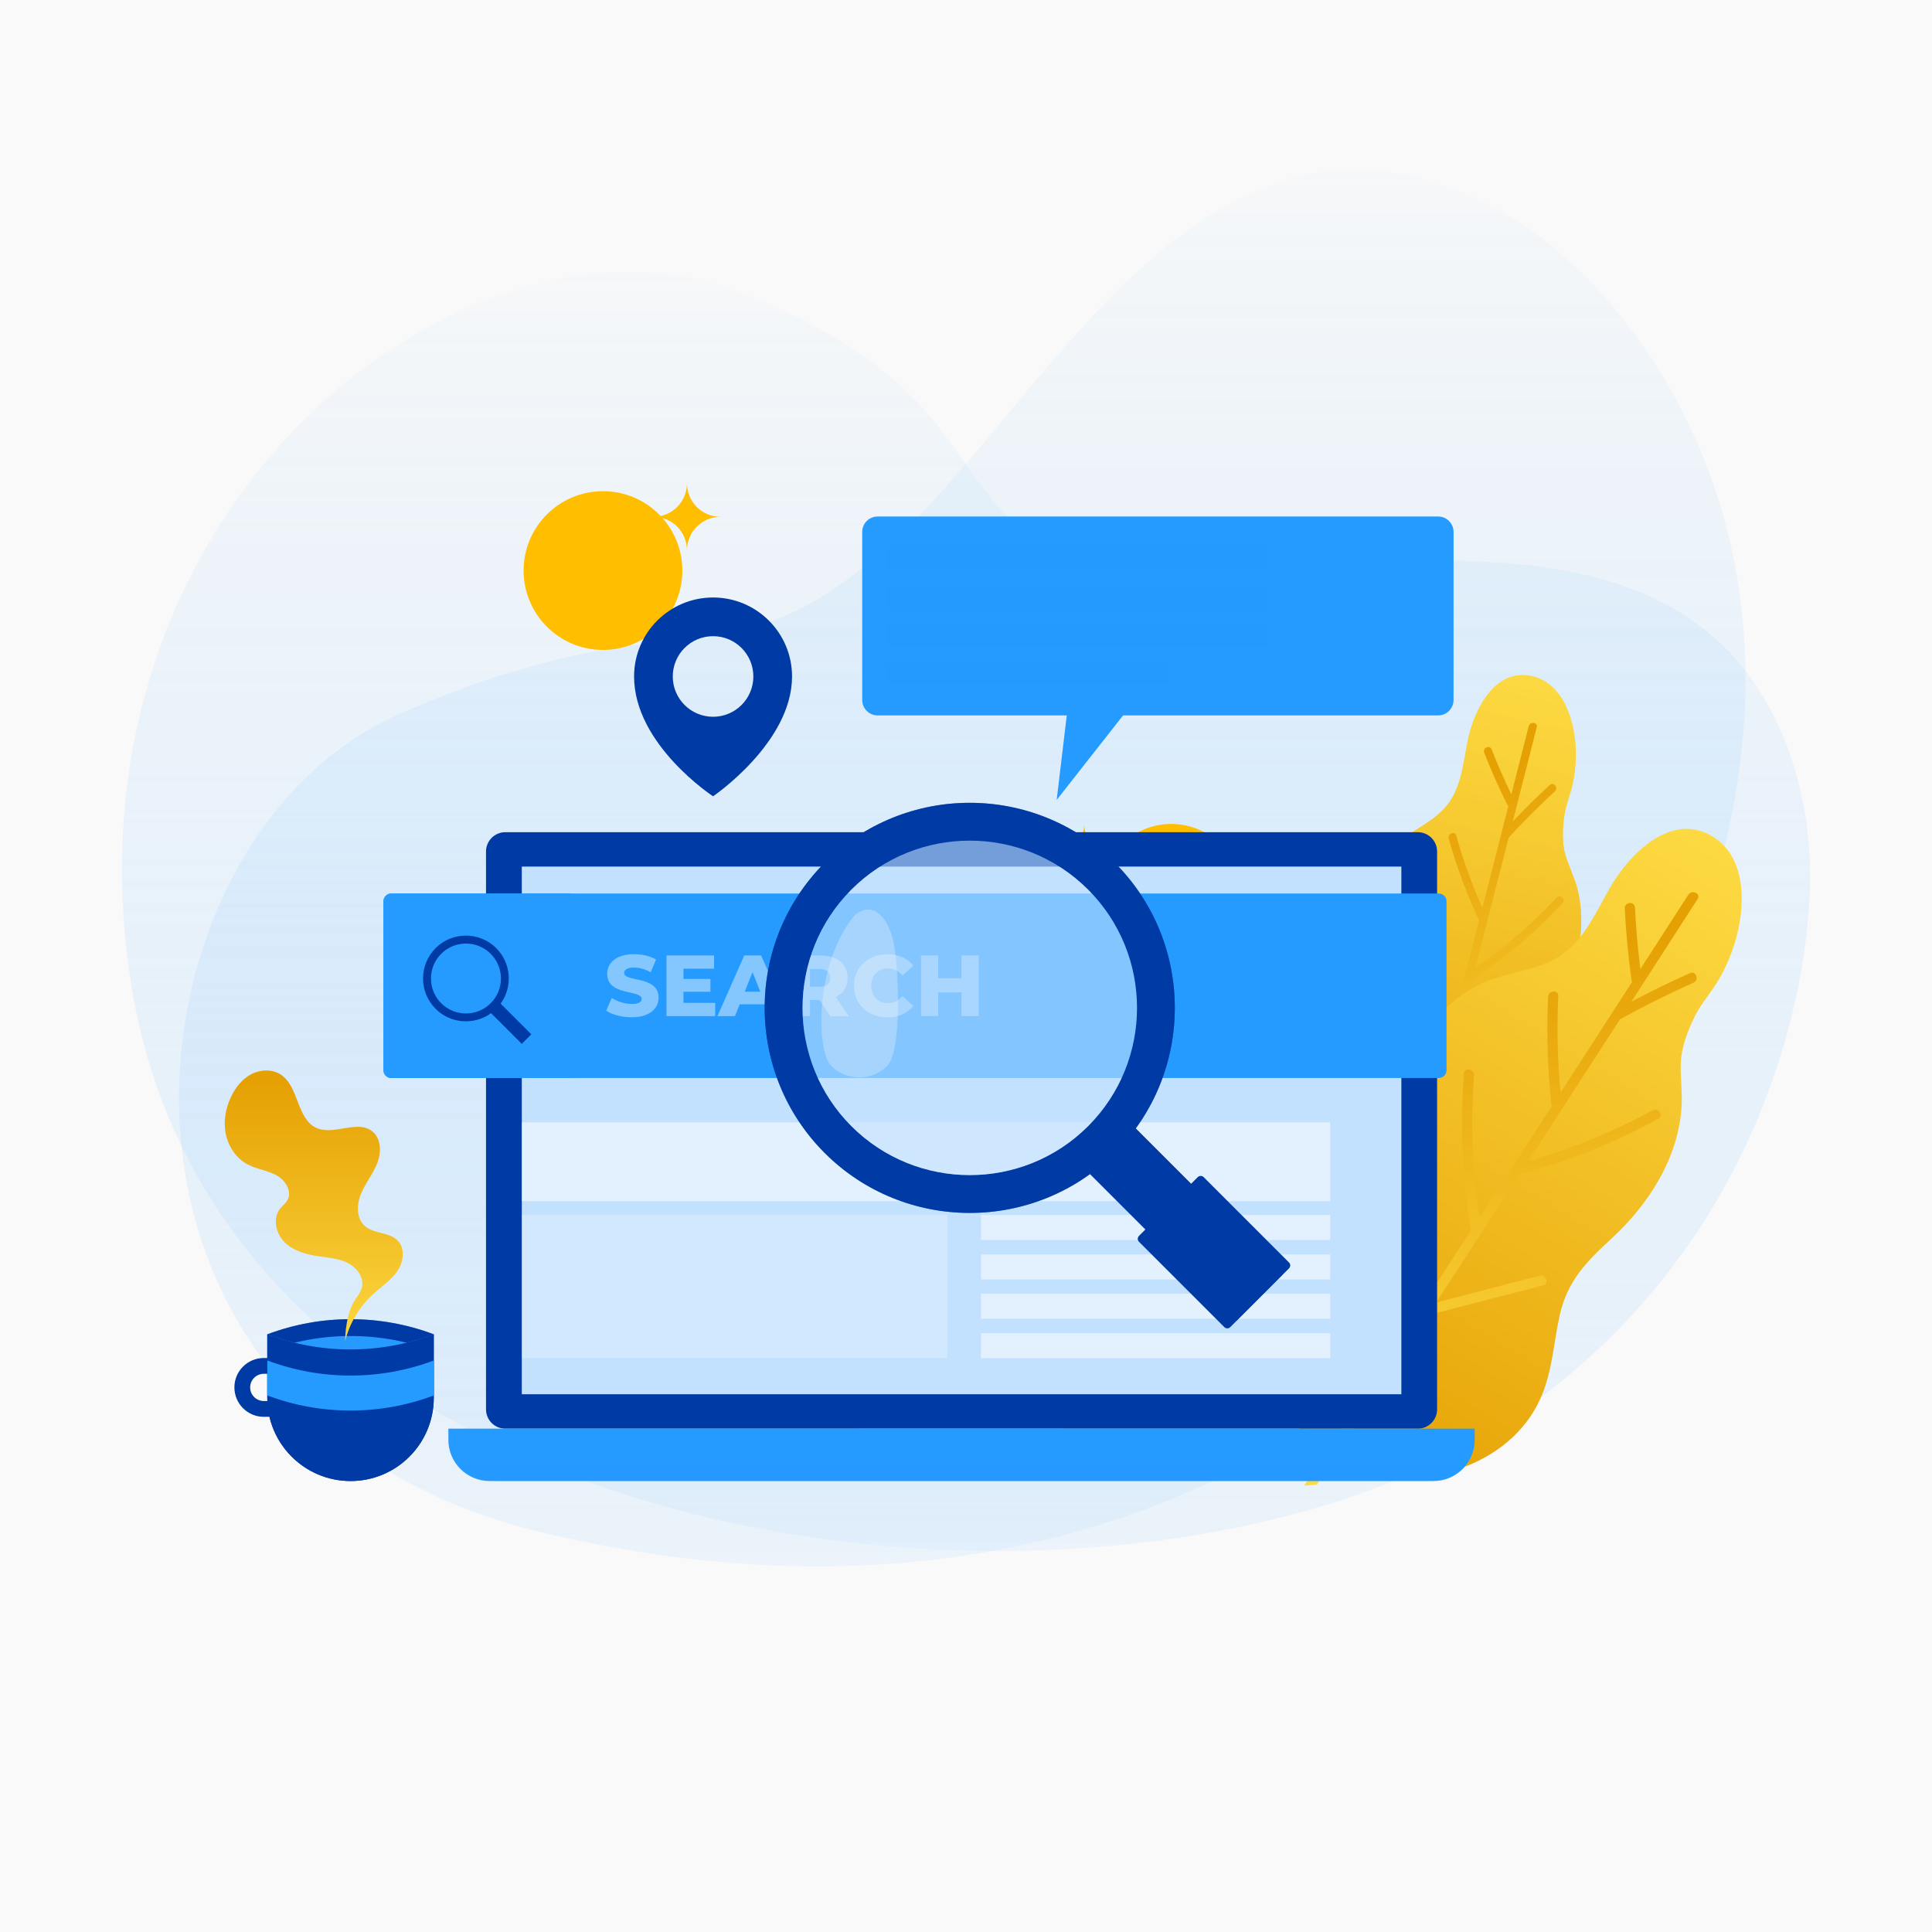<?xml version="1.0" encoding="utf-8"?>
<!-- Generator: Adobe Illustrator 24.1.0, SVG Export Plug-In . SVG Version: 6.00 Build 0)  -->
<svg version="1.1" xmlns="http://www.w3.org/2000/svg" xmlns:xlink="http://www.w3.org/1999/xlink" x="0px" y="0px"
	 viewBox="0 0 500 500" style="enable-background:new 0 0 500 500;" xml:space="preserve">
<style type="text/css">
	.st0{fill:#F9F9F9;}
	.st1{opacity:0.25;fill:url(#XMLID_4_);}
	.st2{opacity:0.25;fill:url(#XMLID_5_);}
	.st3{fill:#FFBE00;}
	.st4{fill:url(#XMLID_6_);}
	.st5{opacity:0.7;fill:url(#XMLID_7_);}
	.st6{fill:url(#XMLID_8_);}
	.st7{fill:url(#XMLID_9_);}
	.st8{fill:url(#XMLID_10_);}
	.st9{fill:#003AA5;}
	.st10{fill:#C2E1FE;}
	.st11{fill:#259AFF;}
	.st12{opacity:0.2;fill:#259AFF;}
	.st13{fill:#E3F1FE;}
	.st14{opacity:0.5;fill:#E3F1FE;}
	.st15{opacity:0.8;fill:#259AFF;}
	.st16{opacity:0.8;}
	.st17{opacity:0.5;}
	.st18{fill:#269AFF;}
	.st19{fill:url(#XMLID_19_);}
	.st20{opacity:0.7;}
	.st21{opacity:0.6;fill:#C2E1FE;}
	.st22{opacity:0.3;fill:#F9F9F9;}
</style>
<g id="BACKGROUND">
	<g id="XMLID_2_">
	</g>
	<rect id="XMLID_83_" x="0" y="0" class="st0" width="500" height="500"/>
</g>
<g id="OBJECTS">
	<g id="XMLID_1342_">
	</g>
	<g id="XMLID_285_">
		<g id="XMLID_158_">
			<linearGradient id="XMLID_4_" gradientUnits="userSpaceOnUse" x1="250" y1="399.14" x2="250" y2="50.541">
				<stop  offset="0" style="stop-color:#C2E1FE"/>
				<stop  offset="1" style="stop-color:#259AFF;stop-opacity:0"/>
			</linearGradient>
			<path id="XMLID_157_" class="st1" d="M463.25,195.27c-25.24-72-114-43.81-167.85-48.81c-57.99-5.39-29.17-42.49-104.83-71.12
				C121.2,49.09,14.38,130.2,33.91,254.53C58.03,407.99,290.05,430.91,386,370.45c67.23-42.36,81.66-109.9,82.4-140.91
				C468.68,217.9,467.1,206.26,463.25,195.27z"/>
			<linearGradient id="XMLID_5_" gradientUnits="userSpaceOnUse" x1="249.032" y1="402.927" x2="249.032" y2="22.349">
				<stop  offset="0" style="stop-color:#C2E1FE"/>
				<stop  offset="1" style="stop-color:#259AFF;stop-opacity:0"/>
			</linearGradient>
			<path id="XMLID_86_" class="st2" d="M408.6,69.86c-8.38-8.09-18.02-14.82-28.71-19.43c-70.07-30.19-109.44,54.2-149.59,90.43
				c-43.24,39.02-52.95,11.49-127.04,43.97c-74.1,32.48-89.91,182.27,38.54,212.14c175.55,40.83,278.58-75.45,304.05-175.95
				C465.68,142.8,430.91,91.4,408.6,69.86z"/>
		</g>
		<g id="XMLID_1_">
			<g id="XMLID_298_">
				<circle id="XMLID_363_" class="st3" cx="303.1" cy="231.3" r="18.07"/>
				<path id="XMLID_362_" class="st3" d="M280.6,213.23c0,4.21-3.41,7.63-7.63,7.63c4.21,0,7.63,3.41,7.63,7.62
					c0-4.21,3.41-7.62,7.63-7.62C284.01,220.86,280.6,217.44,280.6,213.23z"/>
				<path id="XMLID_361_" class="st3" d="M210.82,303.76c0,4.21-3.41,7.63-7.63,7.63c4.21,0,7.63,3.41,7.63,7.63
					c0-4.21,3.41-7.63,7.63-7.63C214.23,311.39,210.82,307.98,210.82,303.76z"/>
			</g>
			<g id="XMLID_308_">
				
					<linearGradient id="XMLID_6_" gradientUnits="userSpaceOnUse" x1="340.405" y1="141.01" x2="433.199" y2="267.548" gradientTransform="matrix(-0.919 0.393 0.393 0.919 651.865 -89.434)">
					<stop  offset="0" style="stop-color:#FDDA42"/>
					<stop  offset="1" style="stop-color:#E5A003"/>
				</linearGradient>
				<path id="XMLID_311_" class="st4" d="M334.99,293.54c-1.45-8.79,1.14-18.23,7.84-24.33c3.99-3.63,11.25-5.5,12.49-11.38
					c1.07-5.06-1.87-10.07-2.58-15.01c-1.25-8.73,1.99-17.95,8.35-24.04c4.33-4.14,10.56-6.16,14.02-11.21
					c3.2-4.66,3.66-10.55,4.75-15.94c1.57-7.77,6.95-18.92,16.74-16.61c8.29,1.95,11.08,12.12,11.21,19.48
					c0.05,2.63-0.18,5.27-0.69,7.85c-0.59,2.98-1.87,5.83-2.29,8.83c-0.45,3.18-0.62,6.89,0.27,10c0.8,2.81,2.17,5.43,2.96,8.25
					c2.9,10.37,0.12,21.45-4.97,30.69c-3.38,6.15-5.84,11.19-5.07,18.4c0.6,5.6,2.16,11.13,1.74,16.81
					c-0.83,11.19-9.04,19.79-18.91,24.16c-0.27,0.12-0.56,0.1-0.82,0C361,325.35,339.11,313.4,334.99,293.54z"/>
				
					<linearGradient id="XMLID_7_" gradientUnits="userSpaceOnUse" x1="340.405" y1="141.01" x2="433.199" y2="267.548" gradientTransform="matrix(-0.919 0.393 0.393 0.919 651.865 -89.434)">
					<stop  offset="0" style="stop-color:#FDDA42"/>
					<stop  offset="1" style="stop-color:#E5A003"/>
				</linearGradient>
				<path id="XMLID_310_" class="st5" d="M334.99,293.54c-1.45-8.79,1.14-18.23,7.84-24.33c3.99-3.63,11.25-5.5,12.49-11.38
					c1.07-5.06-1.87-10.07-2.58-15.01c-1.25-8.73,1.99-17.95,8.35-24.04c4.33-4.14,10.56-6.16,14.02-11.21
					c3.2-4.66,3.66-10.55,4.75-15.94c1.57-7.77,6.95-18.92,16.74-16.61c8.29,1.95,11.08,12.12,11.21,19.48
					c0.05,2.63-0.18,5.27-0.69,7.85c-0.59,2.98-1.87,5.83-2.29,8.83c-0.45,3.18-0.62,6.89,0.27,10c0.8,2.81,2.17,5.43,2.96,8.25
					c2.9,10.37,0.12,21.45-4.97,30.69c-3.38,6.15-5.84,11.19-5.07,18.4c0.6,5.6,2.16,11.13,1.74,16.81
					c-0.83,11.19-9.04,19.79-18.91,24.16c-0.27,0.12-0.56,0.1-0.82,0C361,325.35,339.11,313.4,334.99,293.54z"/>
				
					<linearGradient id="XMLID_8_" gradientUnits="userSpaceOnUse" x1="389.266" y1="266.807" x2="389.266" y2="160.942" gradientTransform="matrix(-0.919 0.393 0.393 0.919 651.865 -89.434)">
					<stop  offset="0" style="stop-color:#FDDA42"/>
					<stop  offset="1" style="stop-color:#E5A003"/>
				</linearGradient>
				<path id="XMLID_309_" class="st6" d="M358.37,332.07c2.92-11.08,5.83-22.16,8.72-33.25c-0.01-0.01-0.02-0.02-0.02-0.03
					c-4.95-9.14-8.55-18.85-10.79-29c-0.29-1.32,1.8-1.61,2.09-0.28c2.03,9.18,5.23,17.96,9.51,26.29
					c2.45-9.39,4.89-18.79,7.32-28.19c-0.07-0.07-0.14-0.15-0.19-0.25c-5.07-9.46-8.89-19.44-11.5-29.84
					c-0.33-1.31,1.76-1.59,2.09-0.28c2.39,9.53,5.88,18.68,10.38,27.41c2.28-8.81,4.54-17.62,6.81-26.43
					c-3.19-6.84-5.81-13.88-7.86-21.15c-0.36-1.29,1.57-2.13,1.94-0.83c1.81,6.41,4.07,12.65,6.76,18.72
					c2.25-8.78,4.49-17.55,6.73-26.33c-0.1-0.09-0.19-0.2-0.26-0.34c-2.2-4.41-4.19-8.91-5.99-13.5c-0.49-1.26,1.44-2.1,1.94-0.83
					c1.54,3.95,3.24,7.82,5.08,11.64c1.5-5.88,3-11.76,4.49-17.65c0.33-1.3,2.43-1.05,2.09,0.26c-2.06,8.13-4.13,16.25-6.2,24.37
					c3.09-3.24,6.27-6.39,9.57-9.42c1-0.92,2.31,0.74,1.32,1.65c-4.16,3.82-8.14,7.81-11.96,11.97c-1.83,7.15-3.66,14.3-5.49,21.45
					c-0.01,0.08-0.03,0.16-0.06,0.23c-1.03,4-2.05,7.99-3.08,11.99c7.65-5.23,14.67-11.25,20.96-18.08
					c0.92-0.99,2.57,0.32,1.65,1.32c-6.97,7.56-14.79,14.2-23.4,19.84c-2.63,10.19-5.27,20.37-7.92,30.55
					c6.15-4,12.3-8.01,18.45-12.01c1.13-0.73,2.45,0.91,1.32,1.65c-6.85,4.46-13.7,8.92-20.55,13.38
					c-3.97,15.26-7.96,30.53-11.99,45.78C359.99,334.16,358.03,333.37,358.37,332.07z"/>
			</g>
			<g id="XMLID_224_">
				
					<linearGradient id="XMLID_9_" gradientUnits="userSpaceOnUse" x1="298.618" y1="218.853" x2="415.291" y2="377.952" gradientTransform="matrix(-0.997 0.081 0.081 0.997 720.967 -27.614)">
					<stop  offset="0" style="stop-color:#FDDA42"/>
					<stop  offset="1" style="stop-color:#E5A003"/>
				</linearGradient>
				<path id="XMLID_255_" class="st7" d="M322.45,333.18c1.78-11.06,8.65-21.28,19.08-25.87c6.2-2.73,15.6-2.06,19.44-8.57
					c3.3-5.61,1.8-12.75,2.93-18.92c2-10.91,9.55-20.59,19.57-25.31c6.82-3.21,15.05-3.12,21.2-7.76
					c5.67-4.28,8.59-11.11,12.04-17.1c4.98-8.63,15.84-19.77,26.6-13.11c9.11,5.64,8.36,18.87,5.58,27.7
					c-0.99,3.16-2.32,6.21-3.96,9.08c-1.89,3.32-4.56,6.2-6.27,9.61c-1.81,3.62-3.49,7.97-3.67,12.03
					c-0.17,3.67,0.41,7.34,0.22,11.02c-0.69,13.52-8.43,25.61-18.19,34.59c-6.49,5.98-11.43,11-13.39,19.91
					c-1.52,6.92-1.88,14.14-4.65,20.73c-5.47,13-18.69,19.97-32.2,21.23c-0.37,0.03-0.71-0.1-0.97-0.33
					C340.74,381.5,319.42,358.5,322.45,333.18z"/>
				
					<linearGradient id="XMLID_10_" gradientUnits="userSpaceOnUse" x1="358.453" y1="377.02" x2="358.453" y2="243.914" gradientTransform="matrix(-0.997 0.081 0.081 0.997 720.967 -27.614)">
					<stop  offset="0" style="stop-color:#FDDA42"/>
					<stop  offset="1" style="stop-color:#E5A003"/>
				</linearGradient>
				<path id="XMLID_364_" class="st8" d="M436.94,231.55c-4.13,6.42-8.27,12.83-12.41,19.24c-0.67-5.28-1.15-10.58-1.4-15.91
					c-0.08-1.71-2.73-1.49-2.64,0.21c0.3,6.19,0.88,12.35,1.74,18.49c0.03,0.2,0.09,0.37,0.18,0.51
					c-6.18,9.57-12.36,19.14-18.55,28.7c-0.78-8.32-0.97-16.66-0.57-25.02c0.08-1.7-2.56-1.47-2.64,0.21
					c-0.46,9.48-0.15,18.92,0.92,28.35c-6.22,9.6-12.44,19.19-18.68,28.78c-1.87-12.2-2.37-24.5-1.41-36.82
					c0.13-1.69-2.47-2.19-2.61-0.5c-1.05,13.45-0.48,26.87,1.78,40.17c0.02,0.14,0.07,0.26,0.12,0.38
					c-6.66,10.23-13.32,20.46-20,30.67c-1.78-11.65-2.08-23.4-0.82-35.15c0.18-1.69-2.42-2.19-2.61-0.5c-1.39,13-0.99,26,1.26,38.88
					c0,0.02,0.01,0.03,0.01,0.05c-7.02,10.74-14.06,21.47-21.11,32.2l3.32-0.27c9.59-14.6,19.16-29.22,28.71-43.85
					c9.95-2.58,19.9-5.15,29.85-7.73c1.65-0.43,0.73-2.92-0.91-2.49c-8.93,2.31-17.87,4.62-26.8,6.94
					c7.23-11.08,14.45-22.16,21.65-33.25c12.51-3.27,24.49-8.07,35.82-14.29c1.5-0.82,0.05-3.05-1.44-2.23
					c-10.23,5.62-21,10-32.21,13.17c2.83-4.35,5.65-8.71,8.47-13.06c0.06-0.07,0.12-0.16,0.16-0.25
					c5.05-7.79,10.09-15.57,15.12-23.37c6.21-3.43,12.55-6.6,19.04-9.48c1.55-0.69,0.65-3.19-0.91-2.49
					c-5.15,2.29-10.2,4.77-15.18,7.41c5.72-8.85,11.43-17.71,17.14-26.57C440.26,231.26,437.85,230.13,436.94,231.55z"/>
			</g>
			<g id="XMLID_294_">
				<circle id="XMLID_297_" class="st3" cx="156.05" cy="147.66" r="20.54"/>
				<path id="XMLID_296_" class="st3" d="M177.79,125.08c0,4.79,3.88,8.67,8.67,8.67c-4.79,0-8.67,3.88-8.67,8.67
					c0-4.79-3.88-8.67-8.67-8.67C173.91,133.75,177.79,129.86,177.79,125.08z"/>
			</g>
			<g id="XMLID_199_">
				<path id="XMLID_229_" class="st9" d="M366.92,369.74H130.78c-2.76,0-5-2.24-5-5V220.37c0-2.76,2.24-5,5-5h236.14
					c2.76,0,5,2.24,5,5v144.36C371.92,367.5,369.68,369.74,366.92,369.74z"/>
				<rect id="XMLID_217_" x="135.04" y="224.27" class="st10" width="227.63" height="136.56"/>
				<g id="XMLID_202_">
					<path id="XMLID_216_" class="st11" d="M126.7,383.29H371c5.88,0,10.65-4.77,10.65-10.65v-2.91H116.04v2.91
						C116.04,378.52,120.81,383.29,126.7,383.29z"/>
					<path id="XMLID_211_" class="st11" d="M270.4,376.51h-43.1c-2.55,0-4.61-2.06-4.61-4.61v-2.17h52.32v2.17
						C275.01,374.45,272.95,376.51,270.4,376.51z"/>
					<path id="XMLID_203_" class="st12" d="M129.6,383.29H368.1c3.83,0,7.29-1.6,9.75-4.15h-258
						C122.32,381.7,125.77,383.29,129.6,383.29z"/>
				</g>
			</g>
			<rect id="XMLID_186_" x="135.09" y="290.47" class="st13" width="209.16" height="20.39"/>
			<rect id="XMLID_225_" x="135.09" y="314.44" class="st14" width="110.1" height="37.05"/>
			<rect id="XMLID_181_" x="253.89" y="314.44" class="st13" width="90.36" height="6.46"/>
			<rect id="XMLID_183_" x="253.89" y="324.64" class="st13" width="90.36" height="6.46"/>
			<rect id="XMLID_153_" x="253.89" y="334.83" class="st13" width="90.36" height="6.46"/>
			<rect id="XMLID_87_" x="253.89" y="345.03" class="st13" width="90.36" height="6.46"/>
			<g id="XMLID_196_">
				<path id="XMLID_159_" class="st11" d="M372.18,185.15H227.14c-2.21,0-4-1.79-4-4v-43.48c0-2.21,1.79-4,4-4h145.04
					c2.21,0,4,1.79,4,4v43.48C376.18,183.36,374.39,185.15,372.18,185.15z"/>
				<polygon id="XMLID_169_" class="st11" points="276.8,179.12 273.47,207.02 292.77,182.45 				"/>
				<g id="XMLID_175_">
					<g id="XMLID_170_">
						<rect id="XMLID_168_" x="229.67" y="141.97" class="st15" width="98.7" height="5.43"/>
						<rect id="XMLID_171_" x="229.67" y="151.79" class="st15" width="98.7" height="5.43"/>
						<rect id="XMLID_172_" x="229.67" y="161.6" class="st15" width="98.7" height="5.43"/>
						<rect id="XMLID_173_" x="229.67" y="171.41" class="st15" width="72.71" height="5.43"/>
					</g>
					<g id="XMLID_174_" class="st16">
						<path id="XMLID_177_" class="st11" d="M348.86,157.02l-6.48,2.93l6.48,2.93v3.79l-10.01-4.73v-4l10.01-4.73V157.02z"/>
						<path id="XMLID_184_" class="st11" d="M355.98,147.18h3.43l-6.7,24.46h-3.43L355.98,147.18z"/>
						<path id="XMLID_191_" class="st11" d="M369.65,157.95v4l-10.01,4.73v-3.79l6.48-2.93l-6.48-2.93v-3.79L369.65,157.95z"/>
					</g>
				</g>
			</g>
			<path id="XMLID_188_" class="st9" d="M184.54,154.63c-11.29,0-20.44,9.15-20.44,20.44c0,17.64,20.44,31.01,20.44,31.01
				s20.44-13.87,20.44-31.01C204.98,163.79,195.83,154.63,184.54,154.63z M184.54,185.5c-5.76,0-10.43-4.67-10.43-10.43
				c0-5.76,4.67-10.43,10.43-10.43c5.76,0,10.43,4.67,10.43,10.43C194.97,180.83,190.3,185.5,184.54,185.5z"/>
			<g id="XMLID_193_">
				<g id="XMLID_371_">
					<g id="XMLID_388_">
						<path id="XMLID_389_" class="st9" d="M90.72,383.29L90.72,383.29c11.9,0,21.54-9.65,21.54-21.54v-16.43l0,0
							c-13.89,5.22-29.2,5.22-43.09,0l0,0v16.43C69.18,373.65,78.83,383.29,90.72,383.29z"/>
					</g>
					<g id="XMLID_386_">
						<path id="XMLID_387_" class="st9" d="M112.27,345.32c-13.89,5.22-29.2,5.22-43.09,0C83.07,340.1,98.38,340.1,112.27,345.32z"
							/>
					</g>
					<g id="XMLID_384_" class="st17">
						<path id="XMLID_385_" class="st9" d="M112.27,345.32c-13.89,5.22-29.2,5.22-43.09,0C83.07,340.1,98.38,340.1,112.27,345.32z"
							/>
					</g>
					<g id="XMLID_382_">
						<path id="XMLID_383_" class="st18" d="M112.27,349.66c-13.89,5.22-29.2,5.22-43.09,0C83.07,344.45,98.38,344.45,112.27,349.66
							z"/>
					</g>
					<g id="XMLID_380_">
						<path id="XMLID_381_" class="st9" d="M90.72,383.29L90.72,383.29c11.9,0,21.54-9.65,21.54-21.54v-16.43l0,0
							c-13.89,5.22-29.2,5.22-43.09,0l0,0v16.43C69.18,373.65,78.83,383.29,90.72,383.29z"/>
					</g>
					<g id="XMLID_372_">
						<path id="XMLID_373_" class="st9" d="M68.26,366.67h3.64v-4.09h-3.64c-1.94,0-3.52-1.58-3.52-3.52s1.58-3.52,3.52-3.52h2.87
							v-4.09h-2.87c-4.19,0-7.6,3.41-7.6,7.6S64.06,366.67,68.26,366.67z"/>
					</g>
				</g>
				<g id="XMLID_360_">
					<g id="XMLID_47_">
						<g id="XMLID_48_">
							<path id="XMLID_49_" class="st11" d="M112.27,352.09v9.05c-13.89,5.22-29.2,5.22-43.09,0v-9.05
								C83.07,357.3,98.38,357.3,112.27,352.09z"/>
						</g>
					</g>
				</g>
				<linearGradient id="XMLID_19_" gradientUnits="userSpaceOnUse" x1="81.198" y1="351.607" x2="81.198" y2="279.131">
					<stop  offset="0" style="stop-color:#FDDA42"/>
					<stop  offset="1" style="stop-color:#E5A003"/>
				</linearGradient>
				<path id="XMLID_351_" class="st19" d="M59.79,283.86c1.14-2.4,2.87-4.61,5.23-5.85c2.35-1.24,5.38-1.38,7.61,0.07
					c4.78,3.11,4.1,11.55,9.32,13.85c4.51,1.99,10.51-2.21,14.38,0.85c2.35,1.86,2.39,5.49,1.29,8.28c-1.1,2.79-3.07,5.16-4.21,7.93
					c-1.14,2.77-1.21,6.38,1.05,8.34c2.36,2.04,6.28,1.49,8.46,3.72c2.01,2.05,1.52,5.59-0.11,7.95c-1.64,2.37-4.13,3.97-6.25,5.91
					c-3.53,3.23-6.08,7.51-7.23,12.16c0,0-0.08-5.45,1.89-9.51c0.78-1.61,2.24-2.93,2.51-4.7c0.38-2.5-1.49-4.88-3.75-6.02
					c-2.26-1.13-4.85-1.33-7.35-1.69c-3.21-0.46-6.53-1.32-8.88-3.56c-2.34-2.24-3.28-6.22-1.27-8.77c0.6-0.76,1.42-1.35,1.9-2.2
					c1.31-2.3-0.56-5.24-2.89-6.49c-2.33-1.25-5.08-1.54-7.41-2.78c-2.92-1.56-4.95-4.56-5.63-7.81
					C57.76,290.28,58.36,286.85,59.79,283.86z"/>
			</g>
			<g id="XMLID_295_">
				<path id="XMLID_31_" class="st11" d="M372.36,278.99H101.24c-1.1,0-2-0.9-2-2v-43.75c0-1.1,0.9-2,2-2h271.12c1.1,0,2,0.9,2,2
					v43.75C374.36,278.1,373.46,278.99,372.36,278.99z"/>
				<path id="XMLID_37_" class="st11" d="M147.75,278.99h-46.51c-1.1,0-2-0.9-2-2v-43.75c0-1.1,0.9-2,2-2h46.51V278.99z"/>
				<g id="XMLID_90_" class="st17">
					<g id="XMLID_140_">
						<path id="XMLID_155_" class="st13" d="M156.87,261.55l1.46-3.28c1.39,0.92,3.37,1.55,5.18,1.55c1.84,0,2.56-0.52,2.56-1.28
							c0-2.49-8.93-0.67-8.93-6.51c0-2.8,2.29-5.09,6.95-5.09c2.04,0,4.15,0.47,5.7,1.37l-1.37,3.3c-1.5-0.81-2.98-1.21-4.35-1.21
							c-1.86,0-2.53,0.63-2.53,1.41c0,2.4,8.91,0.61,8.91,6.39c0,2.74-2.29,5.07-6.95,5.07
							C160.91,263.28,158.35,262.59,156.87,261.55z"/>
						<path id="XMLID_151_" class="st13" d="M185.09,259.54v3.43h-12.61v-15.7h12.32v3.43h-7.92v2.65h6.98v3.32h-6.98v2.87H185.09z"
							/>
						<path id="XMLID_148_" class="st13" d="M198.08,259.92h-6.64l-1.23,3.05h-4.53l6.93-15.7h4.37l6.95,15.7h-4.62L198.08,259.92z
							 M196.78,256.64l-2.02-5.03l-2.02,5.03H196.78z"/>
						<path id="XMLID_145_" class="st13" d="M212.06,258.8h-2.42v4.17h-4.44v-15.7h7.18c4.29,0,6.98,2.22,6.98,5.81
							c0,2.31-1.12,4.02-3.07,4.96l3.39,4.94h-4.76L212.06,258.8z M212.1,250.76h-2.47v4.6h2.47c1.84,0,2.76-0.85,2.76-2.29
							C214.86,251.62,213.94,250.76,212.1,250.76z"/>
						<path id="XMLID_143_" class="st13" d="M220.99,255.12c0-4.78,3.66-8.17,8.64-8.17c2.89,0,5.23,1.05,6.75,2.96l-2.83,2.56
							c-0.99-1.19-2.2-1.84-3.7-1.84c-2.58,0-4.37,1.79-4.37,4.49c0,2.69,1.79,4.49,4.37,4.49c1.5,0,2.71-0.65,3.7-1.84l2.83,2.56
							c-1.52,1.91-3.86,2.96-6.75,2.96C224.64,263.28,220.99,259.89,220.99,255.12z"/>
						<path id="XMLID_141_" class="st13" d="M253.29,247.26v15.7h-4.44v-6.12h-6.06v6.12h-4.44v-15.7h4.44v5.9h6.06v-5.9H253.29z"/>
					</g>
				</g>
				<path id="XMLID_272_" class="st9" d="M137.5,267.68l-7.94-7.94c3.15-4.34,2.78-10.45-1.13-14.36c-4.33-4.33-11.37-4.33-15.7,0
					c-4.33,4.33-4.33,11.37,0,15.7c3.91,3.91,10.02,4.27,14.36,1.13l7.94,7.94L137.5,267.68z M114.18,259.64
					c-3.53-3.53-3.53-9.27,0-12.8c3.53-3.53,9.27-3.53,12.81,0s3.53,9.27,0,12.8C123.45,263.17,117.71,263.17,114.18,259.64z"/>
			</g>
			<g id="XMLID_267_">
				<g id="XMLID_257_">
					
						<rect id="XMLID_291_" x="297.16" y="286.45" transform="matrix(0.707 -0.707 0.707 0.707 -133.525 308.401)" class="st9" width="16.71" height="57.87"/>
				</g>
				<g id="XMLID_284_" class="st20">
					
						<rect id="XMLID_286_" x="297.16" y="286.45" transform="matrix(0.707 -0.707 0.707 0.707 -133.525 308.401)" class="st9" width="16.71" height="57.87"/>
				</g>
				<g id="XMLID_258_">
					<path id="XMLID_287_" class="st9" d="M333.58,328.24l-15.21,15.21c-0.41,0.41-1.08,0.41-1.5,0l-22.09-22.09
						c-0.41-0.41-0.41-1.08,0-1.5l15.21-15.21c0.41-0.41,1.08-0.41,1.5,0l22.09,22.09C333.99,327.15,333.99,327.82,333.58,328.24z"
						/>
				</g>
				<g id="XMLID_288_" class="st17">
					<path id="XMLID_293_" class="st9" d="M333.58,328.24l-15.21,15.21c-0.41,0.41-1.08,0.41-1.5,0l-22.09-22.09
						c-0.41-0.41-0.41-1.08,0-1.5l15.21-15.21c0.41-0.41,1.08-0.41,1.5,0l22.09,22.09C333.99,327.15,333.99,327.82,333.58,328.24z"
						/>
				</g>
				<g id="XMLID_260_">
					<path id="XMLID_261_" class="st9" d="M288.51,298.38c-20.7,20.7-54.39,20.7-75.09,0c-20.7-20.7-20.7-54.39,0-75.09
						c20.7-20.7,54.39-20.7,75.09,0C309.22,243.99,309.22,277.68,288.51,298.38z M220.35,230.22c-16.88,16.88-16.88,44.36,0,61.24
						c16.88,16.88,44.36,16.88,61.24,0c16.89-16.89,16.89-44.36,0-61.24S237.23,213.33,220.35,230.22z"/>
				</g>
				<g id="XMLID_276_" class="st17">
					<path id="XMLID_279_" class="st9" d="M288.51,298.38c-20.7,20.7-54.39,20.7-75.09,0c-20.7-20.7-20.7-54.39,0-75.09
						c20.7-20.7,54.39-20.7,75.09,0C309.22,243.99,309.22,277.68,288.51,298.38z M220.35,230.22c-16.88,16.88-16.88,44.36,0,61.24
						c16.88,16.88,44.36,16.88,61.24,0c16.89-16.89,16.89-44.36,0-61.24S237.23,213.33,220.35,230.22z"/>
				</g>
				<path id="XMLID_270_" class="st21" d="M220.35,230.22c-16.88,16.88-16.88,44.36,0,61.24c16.88,16.88,44.36,16.88,61.24,0
					c16.89-16.89,16.89-44.36,0-61.24S237.23,213.33,220.35,230.22z"/>
				<path id="XMLID_91_" class="st22" d="M220.95,237.18c-10.04,12.34-9.81,34.69-5.82,38.68c3.99,3.99,10.48,3.99,14.47,0
					c3.99-3.99,2.85-25.73,1.8-31.27C229.79,236.03,224.94,233.19,220.95,237.18z"/>
			</g>
		</g>
	</g>
</g>
<g id="DESIGNED_BY_FREEPIK">
</g>
</svg>
